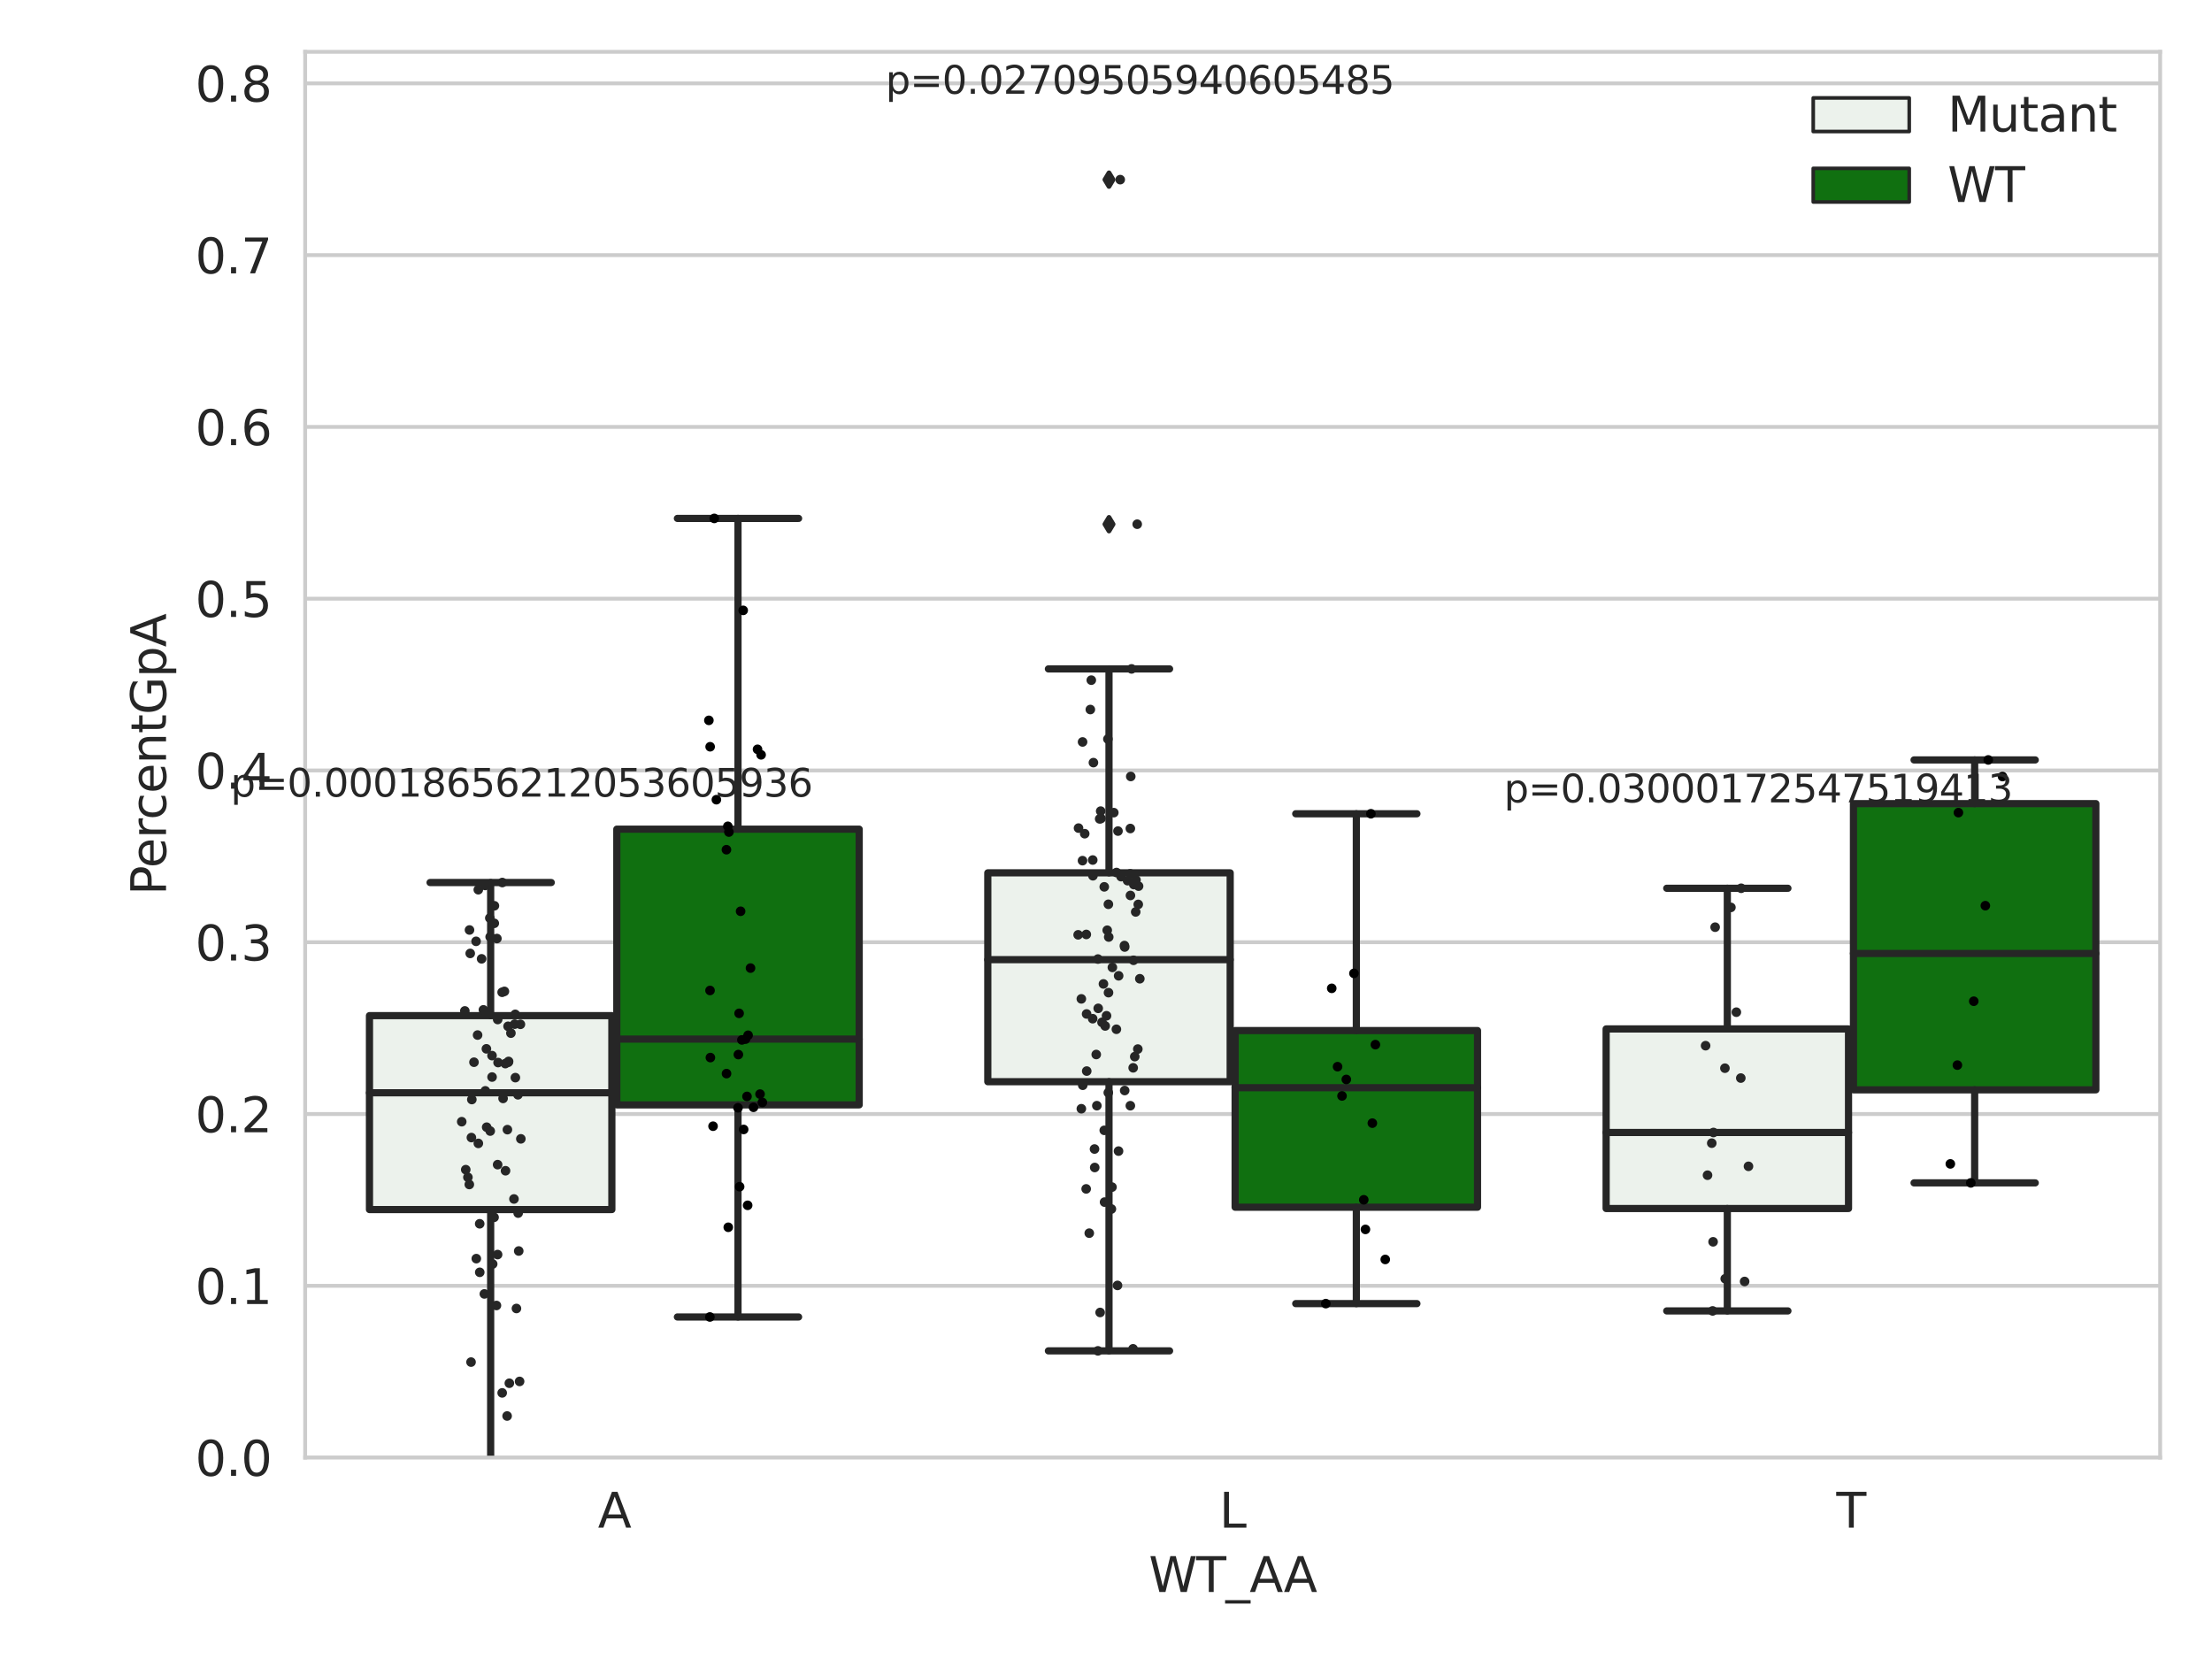 <?xml version="1.0" encoding="utf-8" standalone="no"?>
<!DOCTYPE svg PUBLIC "-//W3C//DTD SVG 1.1//EN"
  "http://www.w3.org/Graphics/SVG/1.1/DTD/svg11.dtd">
<svg xmlns:xlink="http://www.w3.org/1999/xlink" width="460.8pt" height="345.6pt" viewBox="0 0 460.8 345.6" xmlns="http://www.w3.org/2000/svg" version="1.1">
 <defs>
  <style type="text/css">*{stroke-linejoin: round; stroke-linecap: butt}</style>
 </defs>
 <g id="figure_1">
  <g id="patch_1">
   <path d="M 0 345.6 
L 460.8 345.6 
L 460.8 0 
L 0 0 
z
" style="fill: #ffffff"/>
  </g>
  <g id="axes_1">
   <g id="patch_2">
    <path d="M 63.571 303.64 
L 450 303.64 
L 450 10.8 
L 63.571 10.8 
z
" style="fill: #ffffff"/>
   </g>
   <g id="matplotlib.axis_1">
    <g id="xtick_1">
     <g id="text_1">
      <!-- A -->
      <g style="fill: #262626" transform="translate(124.556 318.238)scale(0.1 -0.1)">
       <defs>
        <path id="DejaVuSans-41" d="M 2188 4044 
L 1331 1722 
L 3047 1722 
L 2188 4044 
z
M 1831 4666 
L 2547 4666 
L 4325 0 
L 3669 0 
L 3244 1197 
L 1141 1197 
L 716 0 
L 50 0 
L 1831 4666 
z
" transform="scale(0.016)"/>
       </defs>
       <use xlink:href="#DejaVuSans-41"/>
      </g>
     </g>
    </g>
    <g id="xtick_2">
     <g id="text_2">
      <!-- L -->
      <g style="fill: #262626" transform="translate(254 318.238)scale(0.1 -0.1)">
       <defs>
        <path id="DejaVuSans-4c" d="M 628 4666 
L 1259 4666 
L 1259 531 
L 3531 531 
L 3531 0 
L 628 0 
L 628 4666 
z
" transform="scale(0.016)"/>
       </defs>
       <use xlink:href="#DejaVuSans-4c"/>
      </g>
     </g>
    </g>
    <g id="xtick_3">
     <g id="text_3">
      <!-- T -->
      <g style="fill: #262626" transform="translate(382.541 318.238)scale(0.1 -0.1)">
       <defs>
        <path id="DejaVuSans-54" d="M -19 4666 
L 3928 4666 
L 3928 4134 
L 2272 4134 
L 2272 0 
L 1638 0 
L 1638 4134 
L -19 4134 
L -19 4666 
z
" transform="scale(0.016)"/>
       </defs>
       <use xlink:href="#DejaVuSans-54"/>
      </g>
     </g>
    </g>
    <g id="text_4">
     <!-- WT_AA -->
     <g style="fill: #262626" transform="translate(239.31 331.638)scale(0.1 -0.1)">
      <defs>
       <path id="DejaVuSans-57" d="M 213 4666 
L 850 4666 
L 1831 722 
L 2809 4666 
L 3519 4666 
L 4500 722 
L 5478 4666 
L 6119 4666 
L 4947 0 
L 4153 0 
L 3169 4050 
L 2175 0 
L 1381 0 
L 213 4666 
z
" transform="scale(0.016)"/>
       <path id="DejaVuSans-5f" d="M 3263 -1063 
L 3263 -1509 
L -63 -1509 
L -63 -1063 
L 3263 -1063 
z
" transform="scale(0.016)"/>
      </defs>
      <use xlink:href="#DejaVuSans-57"/>
      <use xlink:href="#DejaVuSans-54" x="98.877"/>
      <use xlink:href="#DejaVuSans-5f" x="159.961"/>
      <use xlink:href="#DejaVuSans-41" x="209.961"/>
      <use xlink:href="#DejaVuSans-41" x="281.119"/>
     </g>
    </g>
   </g>
   <g id="matplotlib.axis_2">
    <g id="ytick_1">
     <g id="line2d_1">
      <path d="M 63.571 303.64 
L 450 303.64 
" clip-path="url(#pe1d0f0d345)" style="fill: none; stroke: #cccccc; stroke-width: 0.8; stroke-linecap: round"/>
     </g>
     <g id="text_5">
      <!-- 0.0 -->
      <g style="fill: #262626" transform="translate(40.668 307.439)scale(0.1 -0.1)">
       <defs>
        <path id="DejaVuSans-30" d="M 2034 4250 
Q 1547 4250 1301 3770 
Q 1056 3291 1056 2328 
Q 1056 1369 1301 889 
Q 1547 409 2034 409 
Q 2525 409 2770 889 
Q 3016 1369 3016 2328 
Q 3016 3291 2770 3770 
Q 2525 4250 2034 4250 
z
M 2034 4750 
Q 2819 4750 3233 4129 
Q 3647 3509 3647 2328 
Q 3647 1150 3233 529 
Q 2819 -91 2034 -91 
Q 1250 -91 836 529 
Q 422 1150 422 2328 
Q 422 3509 836 4129 
Q 1250 4750 2034 4750 
z
" transform="scale(0.016)"/>
        <path id="DejaVuSans-2e" d="M 684 794 
L 1344 794 
L 1344 0 
L 684 0 
L 684 794 
z
" transform="scale(0.016)"/>
       </defs>
       <use xlink:href="#DejaVuSans-30"/>
       <use xlink:href="#DejaVuSans-2e" x="63.623"/>
       <use xlink:href="#DejaVuSans-30" x="95.41"/>
      </g>
     </g>
    </g>
    <g id="ytick_2">
     <g id="line2d_2">
      <path d="M 63.571 267.856 
L 450 267.856 
" clip-path="url(#pe1d0f0d345)" style="fill: none; stroke: #cccccc; stroke-width: 0.8; stroke-linecap: round"/>
     </g>
     <g id="text_6">
      <!-- 0.1 -->
      <g style="fill: #262626" transform="translate(40.668 271.655)scale(0.1 -0.1)">
       <defs>
        <path id="DejaVuSans-31" d="M 794 531 
L 1825 531 
L 1825 4091 
L 703 3866 
L 703 4441 
L 1819 4666 
L 2450 4666 
L 2450 531 
L 3481 531 
L 3481 0 
L 794 0 
L 794 531 
z
" transform="scale(0.016)"/>
       </defs>
       <use xlink:href="#DejaVuSans-30"/>
       <use xlink:href="#DejaVuSans-2e" x="63.623"/>
       <use xlink:href="#DejaVuSans-31" x="95.41"/>
      </g>
     </g>
    </g>
    <g id="ytick_3">
     <g id="line2d_3">
      <path d="M 63.571 232.071 
L 450 232.071 
" clip-path="url(#pe1d0f0d345)" style="fill: none; stroke: #cccccc; stroke-width: 0.8; stroke-linecap: round"/>
     </g>
     <g id="text_7">
      <!-- 0.2 -->
      <g style="fill: #262626" transform="translate(40.668 235.87)scale(0.1 -0.1)">
       <defs>
        <path id="DejaVuSans-32" d="M 1228 531 
L 3431 531 
L 3431 0 
L 469 0 
L 469 531 
Q 828 903 1448 1529 
Q 2069 2156 2228 2338 
Q 2531 2678 2651 2914 
Q 2772 3150 2772 3378 
Q 2772 3750 2511 3984 
Q 2250 4219 1831 4219 
Q 1534 4219 1204 4116 
Q 875 4013 500 3803 
L 500 4441 
Q 881 4594 1212 4672 
Q 1544 4750 1819 4750 
Q 2544 4750 2975 4387 
Q 3406 4025 3406 3419 
Q 3406 3131 3298 2873 
Q 3191 2616 2906 2266 
Q 2828 2175 2409 1742 
Q 1991 1309 1228 531 
z
" transform="scale(0.016)"/>
       </defs>
       <use xlink:href="#DejaVuSans-30"/>
       <use xlink:href="#DejaVuSans-2e" x="63.623"/>
       <use xlink:href="#DejaVuSans-32" x="95.41"/>
      </g>
     </g>
    </g>
    <g id="ytick_4">
     <g id="line2d_4">
      <path d="M 63.571 196.287 
L 450 196.287 
" clip-path="url(#pe1d0f0d345)" style="fill: none; stroke: #cccccc; stroke-width: 0.8; stroke-linecap: round"/>
     </g>
     <g id="text_8">
      <!-- 0.3 -->
      <g style="fill: #262626" transform="translate(40.668 200.086)scale(0.1 -0.1)">
       <defs>
        <path id="DejaVuSans-33" d="M 2597 2516 
Q 3050 2419 3304 2112 
Q 3559 1806 3559 1356 
Q 3559 666 3084 287 
Q 2609 -91 1734 -91 
Q 1441 -91 1130 -33 
Q 819 25 488 141 
L 488 750 
Q 750 597 1062 519 
Q 1375 441 1716 441 
Q 2309 441 2620 675 
Q 2931 909 2931 1356 
Q 2931 1769 2642 2001 
Q 2353 2234 1838 2234 
L 1294 2234 
L 1294 2753 
L 1863 2753 
Q 2328 2753 2575 2939 
Q 2822 3125 2822 3475 
Q 2822 3834 2567 4026 
Q 2313 4219 1838 4219 
Q 1578 4219 1281 4162 
Q 984 4106 628 3988 
L 628 4550 
Q 988 4650 1302 4700 
Q 1616 4750 1894 4750 
Q 2613 4750 3031 4423 
Q 3450 4097 3450 3541 
Q 3450 3153 3228 2886 
Q 3006 2619 2597 2516 
z
" transform="scale(0.016)"/>
       </defs>
       <use xlink:href="#DejaVuSans-30"/>
       <use xlink:href="#DejaVuSans-2e" x="63.623"/>
       <use xlink:href="#DejaVuSans-33" x="95.41"/>
      </g>
     </g>
    </g>
    <g id="ytick_5">
     <g id="line2d_5">
      <path d="M 63.571 160.502 
L 450 160.502 
" clip-path="url(#pe1d0f0d345)" style="fill: none; stroke: #cccccc; stroke-width: 0.8; stroke-linecap: round"/>
     </g>
     <g id="text_9">
      <!-- 0.4 -->
      <g style="fill: #262626" transform="translate(40.668 164.302)scale(0.1 -0.1)">
       <defs>
        <path id="DejaVuSans-34" d="M 2419 4116 
L 825 1625 
L 2419 1625 
L 2419 4116 
z
M 2253 4666 
L 3047 4666 
L 3047 1625 
L 3713 1625 
L 3713 1100 
L 3047 1100 
L 3047 0 
L 2419 0 
L 2419 1100 
L 313 1100 
L 313 1709 
L 2253 4666 
z
" transform="scale(0.016)"/>
       </defs>
       <use xlink:href="#DejaVuSans-30"/>
       <use xlink:href="#DejaVuSans-2e" x="63.623"/>
       <use xlink:href="#DejaVuSans-34" x="95.41"/>
      </g>
     </g>
    </g>
    <g id="ytick_6">
     <g id="line2d_6">
      <path d="M 63.571 124.718 
L 450 124.718 
" clip-path="url(#pe1d0f0d345)" style="fill: none; stroke: #cccccc; stroke-width: 0.8; stroke-linecap: round"/>
     </g>
     <g id="text_10">
      <!-- 0.5 -->
      <g style="fill: #262626" transform="translate(40.668 128.517)scale(0.1 -0.1)">
       <defs>
        <path id="DejaVuSans-35" d="M 691 4666 
L 3169 4666 
L 3169 4134 
L 1269 4134 
L 1269 2991 
Q 1406 3038 1543 3061 
Q 1681 3084 1819 3084 
Q 2600 3084 3056 2656 
Q 3513 2228 3513 1497 
Q 3513 744 3044 326 
Q 2575 -91 1722 -91 
Q 1428 -91 1123 -41 
Q 819 9 494 109 
L 494 744 
Q 775 591 1075 516 
Q 1375 441 1709 441 
Q 2250 441 2565 725 
Q 2881 1009 2881 1497 
Q 2881 1984 2565 2268 
Q 2250 2553 1709 2553 
Q 1456 2553 1204 2497 
Q 953 2441 691 2322 
L 691 4666 
z
" transform="scale(0.016)"/>
       </defs>
       <use xlink:href="#DejaVuSans-30"/>
       <use xlink:href="#DejaVuSans-2e" x="63.623"/>
       <use xlink:href="#DejaVuSans-35" x="95.41"/>
      </g>
     </g>
    </g>
    <g id="ytick_7">
     <g id="line2d_7">
      <path d="M 63.571 88.934 
L 450 88.934 
" clip-path="url(#pe1d0f0d345)" style="fill: none; stroke: #cccccc; stroke-width: 0.8; stroke-linecap: round"/>
     </g>
     <g id="text_11">
      <!-- 0.6 -->
      <g style="fill: #262626" transform="translate(40.668 92.733)scale(0.1 -0.1)">
       <defs>
        <path id="DejaVuSans-36" d="M 2113 2584 
Q 1688 2584 1439 2293 
Q 1191 2003 1191 1497 
Q 1191 994 1439 701 
Q 1688 409 2113 409 
Q 2538 409 2786 701 
Q 3034 994 3034 1497 
Q 3034 2003 2786 2293 
Q 2538 2584 2113 2584 
z
M 3366 4563 
L 3366 3988 
Q 3128 4100 2886 4159 
Q 2644 4219 2406 4219 
Q 1781 4219 1451 3797 
Q 1122 3375 1075 2522 
Q 1259 2794 1537 2939 
Q 1816 3084 2150 3084 
Q 2853 3084 3261 2657 
Q 3669 2231 3669 1497 
Q 3669 778 3244 343 
Q 2819 -91 2113 -91 
Q 1303 -91 875 529 
Q 447 1150 447 2328 
Q 447 3434 972 4092 
Q 1497 4750 2381 4750 
Q 2619 4750 2861 4703 
Q 3103 4656 3366 4563 
z
" transform="scale(0.016)"/>
       </defs>
       <use xlink:href="#DejaVuSans-30"/>
       <use xlink:href="#DejaVuSans-2e" x="63.623"/>
       <use xlink:href="#DejaVuSans-36" x="95.41"/>
      </g>
     </g>
    </g>
    <g id="ytick_8">
     <g id="line2d_8">
      <path d="M 63.571 53.149 
L 450 53.149 
" clip-path="url(#pe1d0f0d345)" style="fill: none; stroke: #cccccc; stroke-width: 0.8; stroke-linecap: round"/>
     </g>
     <g id="text_12">
      <!-- 0.7 -->
      <g style="fill: #262626" transform="translate(40.668 56.948)scale(0.1 -0.1)">
       <defs>
        <path id="DejaVuSans-37" d="M 525 4666 
L 3525 4666 
L 3525 4397 
L 1831 0 
L 1172 0 
L 2766 4134 
L 525 4134 
L 525 4666 
z
" transform="scale(0.016)"/>
       </defs>
       <use xlink:href="#DejaVuSans-30"/>
       <use xlink:href="#DejaVuSans-2e" x="63.623"/>
       <use xlink:href="#DejaVuSans-37" x="95.41"/>
      </g>
     </g>
    </g>
    <g id="ytick_9">
     <g id="line2d_9">
      <path d="M 63.571 17.365 
L 450 17.365 
" clip-path="url(#pe1d0f0d345)" style="fill: none; stroke: #cccccc; stroke-width: 0.8; stroke-linecap: round"/>
     </g>
     <g id="text_13">
      <!-- 0.8 -->
      <g style="fill: #262626" transform="translate(40.668 21.164)scale(0.1 -0.1)">
       <defs>
        <path id="DejaVuSans-38" d="M 2034 2216 
Q 1584 2216 1326 1975 
Q 1069 1734 1069 1313 
Q 1069 891 1326 650 
Q 1584 409 2034 409 
Q 2484 409 2743 651 
Q 3003 894 3003 1313 
Q 3003 1734 2745 1975 
Q 2488 2216 2034 2216 
z
M 1403 2484 
Q 997 2584 770 2862 
Q 544 3141 544 3541 
Q 544 4100 942 4425 
Q 1341 4750 2034 4750 
Q 2731 4750 3128 4425 
Q 3525 4100 3525 3541 
Q 3525 3141 3298 2862 
Q 3072 2584 2669 2484 
Q 3125 2378 3379 2068 
Q 3634 1759 3634 1313 
Q 3634 634 3220 271 
Q 2806 -91 2034 -91 
Q 1263 -91 848 271 
Q 434 634 434 1313 
Q 434 1759 690 2068 
Q 947 2378 1403 2484 
z
M 1172 3481 
Q 1172 3119 1398 2916 
Q 1625 2713 2034 2713 
Q 2441 2713 2670 2916 
Q 2900 3119 2900 3481 
Q 2900 3844 2670 4047 
Q 2441 4250 2034 4250 
Q 1625 4250 1398 4047 
Q 1172 3844 1172 3481 
z
" transform="scale(0.016)"/>
       </defs>
       <use xlink:href="#DejaVuSans-30"/>
       <use xlink:href="#DejaVuSans-2e" x="63.623"/>
       <use xlink:href="#DejaVuSans-38" x="95.41"/>
      </g>
     </g>
    </g>
    <g id="text_14">
     <!-- PercentGpA -->
     <g style="fill: #262626" transform="translate(34.588 186.497)rotate(-90)scale(0.1 -0.1)">
      <defs>
       <path id="DejaVuSans-50" d="M 1259 4147 
L 1259 2394 
L 2053 2394 
Q 2494 2394 2734 2622 
Q 2975 2850 2975 3272 
Q 2975 3691 2734 3919 
Q 2494 4147 2053 4147 
L 1259 4147 
z
M 628 4666 
L 2053 4666 
Q 2838 4666 3239 4311 
Q 3641 3956 3641 3272 
Q 3641 2581 3239 2228 
Q 2838 1875 2053 1875 
L 1259 1875 
L 1259 0 
L 628 0 
L 628 4666 
z
" transform="scale(0.016)"/>
       <path id="DejaVuSans-65" d="M 3597 1894 
L 3597 1613 
L 953 1613 
Q 991 1019 1311 708 
Q 1631 397 2203 397 
Q 2534 397 2845 478 
Q 3156 559 3463 722 
L 3463 178 
Q 3153 47 2828 -22 
Q 2503 -91 2169 -91 
Q 1331 -91 842 396 
Q 353 884 353 1716 
Q 353 2575 817 3079 
Q 1281 3584 2069 3584 
Q 2775 3584 3186 3129 
Q 3597 2675 3597 1894 
z
M 3022 2063 
Q 3016 2534 2758 2815 
Q 2500 3097 2075 3097 
Q 1594 3097 1305 2825 
Q 1016 2553 972 2059 
L 3022 2063 
z
" transform="scale(0.016)"/>
       <path id="DejaVuSans-72" d="M 2631 2963 
Q 2534 3019 2420 3045 
Q 2306 3072 2169 3072 
Q 1681 3072 1420 2755 
Q 1159 2438 1159 1844 
L 1159 0 
L 581 0 
L 581 3500 
L 1159 3500 
L 1159 2956 
Q 1341 3275 1631 3429 
Q 1922 3584 2338 3584 
Q 2397 3584 2469 3576 
Q 2541 3569 2628 3553 
L 2631 2963 
z
" transform="scale(0.016)"/>
       <path id="DejaVuSans-63" d="M 3122 3366 
L 3122 2828 
Q 2878 2963 2633 3030 
Q 2388 3097 2138 3097 
Q 1578 3097 1268 2742 
Q 959 2388 959 1747 
Q 959 1106 1268 751 
Q 1578 397 2138 397 
Q 2388 397 2633 464 
Q 2878 531 3122 666 
L 3122 134 
Q 2881 22 2623 -34 
Q 2366 -91 2075 -91 
Q 1284 -91 818 406 
Q 353 903 353 1747 
Q 353 2603 823 3093 
Q 1294 3584 2113 3584 
Q 2378 3584 2631 3529 
Q 2884 3475 3122 3366 
z
" transform="scale(0.016)"/>
       <path id="DejaVuSans-6e" d="M 3513 2113 
L 3513 0 
L 2938 0 
L 2938 2094 
Q 2938 2591 2744 2837 
Q 2550 3084 2163 3084 
Q 1697 3084 1428 2787 
Q 1159 2491 1159 1978 
L 1159 0 
L 581 0 
L 581 3500 
L 1159 3500 
L 1159 2956 
Q 1366 3272 1645 3428 
Q 1925 3584 2291 3584 
Q 2894 3584 3203 3211 
Q 3513 2838 3513 2113 
z
" transform="scale(0.016)"/>
       <path id="DejaVuSans-74" d="M 1172 4494 
L 1172 3500 
L 2356 3500 
L 2356 3053 
L 1172 3053 
L 1172 1153 
Q 1172 725 1289 603 
Q 1406 481 1766 481 
L 2356 481 
L 2356 0 
L 1766 0 
Q 1100 0 847 248 
Q 594 497 594 1153 
L 594 3053 
L 172 3053 
L 172 3500 
L 594 3500 
L 594 4494 
L 1172 4494 
z
" transform="scale(0.016)"/>
       <path id="DejaVuSans-47" d="M 3809 666 
L 3809 1919 
L 2778 1919 
L 2778 2438 
L 4434 2438 
L 4434 434 
Q 4069 175 3628 42 
Q 3188 -91 2688 -91 
Q 1594 -91 976 548 
Q 359 1188 359 2328 
Q 359 3472 976 4111 
Q 1594 4750 2688 4750 
Q 3144 4750 3555 4637 
Q 3966 4525 4313 4306 
L 4313 3634 
Q 3963 3931 3569 4081 
Q 3175 4231 2741 4231 
Q 1884 4231 1454 3753 
Q 1025 3275 1025 2328 
Q 1025 1384 1454 906 
Q 1884 428 2741 428 
Q 3075 428 3337 486 
Q 3600 544 3809 666 
z
" transform="scale(0.016)"/>
       <path id="DejaVuSans-70" d="M 1159 525 
L 1159 -1331 
L 581 -1331 
L 581 3500 
L 1159 3500 
L 1159 2969 
Q 1341 3281 1617 3432 
Q 1894 3584 2278 3584 
Q 2916 3584 3314 3078 
Q 3713 2572 3713 1747 
Q 3713 922 3314 415 
Q 2916 -91 2278 -91 
Q 1894 -91 1617 61 
Q 1341 213 1159 525 
z
M 3116 1747 
Q 3116 2381 2855 2742 
Q 2594 3103 2138 3103 
Q 1681 3103 1420 2742 
Q 1159 2381 1159 1747 
Q 1159 1113 1420 752 
Q 1681 391 2138 391 
Q 2594 391 2855 752 
Q 3116 1113 3116 1747 
z
" transform="scale(0.016)"/>
      </defs>
      <use xlink:href="#DejaVuSans-50"/>
      <use xlink:href="#DejaVuSans-65" x="56.678"/>
      <use xlink:href="#DejaVuSans-72" x="118.201"/>
      <use xlink:href="#DejaVuSans-63" x="157.064"/>
      <use xlink:href="#DejaVuSans-65" x="212.045"/>
      <use xlink:href="#DejaVuSans-6e" x="273.568"/>
      <use xlink:href="#DejaVuSans-74" x="336.947"/>
      <use xlink:href="#DejaVuSans-47" x="376.156"/>
      <use xlink:href="#DejaVuSans-70" x="453.646"/>
      <use xlink:href="#DejaVuSans-41" x="517.123"/>
     </g>
    </g>
   </g>
   <g id="patch_3">
    <path d="M 76.967 251.975 
L 127.461 251.975 
L 127.461 211.577 
L 76.967 211.577 
L 76.967 251.975 
z
" clip-path="url(#pe1d0f0d345)" style="fill: #ecf2ec; stroke: #262626; stroke-width: 1.5; stroke-linejoin: miter"/>
   </g>
   <g id="patch_4">
    <path d="M 128.491 230.162 
L 178.985 230.162 
L 178.985 172.731 
L 128.491 172.731 
L 128.491 230.162 
z
" clip-path="url(#pe1d0f0d345)" style="fill: #107010; stroke: #262626; stroke-width: 1.5; stroke-linejoin: miter"/>
   </g>
   <g id="patch_5">
    <path d="M 205.777 225.339 
L 256.27 225.339 
L 256.27 181.83 
L 205.777 181.83 
L 205.777 225.339 
z
" clip-path="url(#pe1d0f0d345)" style="fill: #ecf2ec; stroke: #262626; stroke-width: 1.5; stroke-linejoin: miter"/>
   </g>
   <g id="patch_6">
    <path d="M 257.301 251.482 
L 307.794 251.482 
L 307.794 214.685 
L 257.301 214.685 
L 257.301 251.482 
z
" clip-path="url(#pe1d0f0d345)" style="fill: #107010; stroke: #262626; stroke-width: 1.5; stroke-linejoin: miter"/>
   </g>
   <g id="patch_7">
    <path d="M 334.587 251.754 
L 385.08 251.754 
L 385.08 214.346 
L 334.587 214.346 
L 334.587 251.754 
z
" clip-path="url(#pe1d0f0d345)" style="fill: #ecf2ec; stroke: #262626; stroke-width: 1.5; stroke-linejoin: miter"/>
   </g>
   <g id="patch_8">
    <path d="M 386.11 227.028 
L 436.604 227.028 
L 436.604 167.407 
L 386.11 167.407 
L 386.11 227.028 
z
" clip-path="url(#pe1d0f0d345)" style="fill: #107010; stroke: #262626; stroke-width: 1.5; stroke-linejoin: miter"/>
   </g>
   <g id="patch_9">
    <path d="M 127.976 303.64 
L 127.976 303.64 
L 127.976 303.64 
L 127.976 303.64 
z
" clip-path="url(#pe1d0f0d345)" style="fill: #ecf2ec; stroke: #262626; stroke-width: 0.75; stroke-linejoin: miter"/>
   </g>
   <g id="patch_10">
    <path d="M 127.976 303.64 
L 127.976 303.64 
L 127.976 303.64 
L 127.976 303.64 
z
" clip-path="url(#pe1d0f0d345)" style="fill: #107010; stroke: #262626; stroke-width: 0.75; stroke-linejoin: miter"/>
   </g>
   <g id="PathCollection_1"/>
   <g id="PathCollection_2"/>
   <g id="line2d_10">
    <path d="M 102.214 251.975 
L 102.214 304.878 
" clip-path="url(#pe1d0f0d345)" style="fill: none; stroke: #262626; stroke-width: 1.5; stroke-linecap: round"/>
   </g>
   <g id="line2d_11">
    <path d="M 102.214 211.577 
L 102.214 183.847 
" clip-path="url(#pe1d0f0d345)" style="fill: none; stroke: #262626; stroke-width: 1.5; stroke-linecap: round"/>
   </g>
   <g id="line2d_12">
    <path d="M 89.591 304.878 
L 114.837 304.878 
" clip-path="url(#pe1d0f0d345)" style="fill: none; stroke: #262626; stroke-width: 1.5; stroke-linecap: round"/>
   </g>
   <g id="line2d_13">
    <path d="M 89.591 183.847 
L 114.837 183.847 
" clip-path="url(#pe1d0f0d345)" style="fill: none; stroke: #262626; stroke-width: 1.5; stroke-linecap: round"/>
   </g>
   <g id="line2d_14"/>
   <g id="line2d_15">
    <path d="M 153.738 230.162 
L 153.738 274.349 
" clip-path="url(#pe1d0f0d345)" style="fill: none; stroke: #262626; stroke-width: 1.5; stroke-linecap: round"/>
   </g>
   <g id="line2d_16">
    <path d="M 153.738 172.731 
L 153.738 107.996 
" clip-path="url(#pe1d0f0d345)" style="fill: none; stroke: #262626; stroke-width: 1.5; stroke-linecap: round"/>
   </g>
   <g id="line2d_17">
    <path d="M 141.115 274.349 
L 166.361 274.349 
" clip-path="url(#pe1d0f0d345)" style="fill: none; stroke: #262626; stroke-width: 1.5; stroke-linecap: round"/>
   </g>
   <g id="line2d_18">
    <path d="M 141.115 107.996 
L 166.361 107.996 
" clip-path="url(#pe1d0f0d345)" style="fill: none; stroke: #262626; stroke-width: 1.5; stroke-linecap: round"/>
   </g>
   <g id="line2d_19"/>
   <g id="line2d_20">
    <path d="M 231.024 225.339 
L 231.024 281.409 
" clip-path="url(#pe1d0f0d345)" style="fill: none; stroke: #262626; stroke-width: 1.5; stroke-linecap: round"/>
   </g>
   <g id="line2d_21">
    <path d="M 231.024 181.83 
L 231.024 139.345 
" clip-path="url(#pe1d0f0d345)" style="fill: none; stroke: #262626; stroke-width: 1.5; stroke-linecap: round"/>
   </g>
   <g id="line2d_22">
    <path d="M 218.4 281.409 
L 243.647 281.409 
" clip-path="url(#pe1d0f0d345)" style="fill: none; stroke: #262626; stroke-width: 1.5; stroke-linecap: round"/>
   </g>
   <g id="line2d_23">
    <path d="M 218.4 139.345 
L 243.647 139.345 
" clip-path="url(#pe1d0f0d345)" style="fill: none; stroke: #262626; stroke-width: 1.5; stroke-linecap: round"/>
   </g>
   <g id="line2d_24">
    <defs>
     <path id="m022903a962" d="M -0 1.414 
L 0.849 0 
L 0 -1.414 
L -0.849 -0 
z
" style="stroke: #262626; stroke-linejoin: miter"/>
    </defs>
    <g clip-path="url(#pe1d0f0d345)">
     <use xlink:href="#m022903a962" x="231.024" y="307.791" style="fill: #262626; stroke: #262626; stroke-linejoin: miter"/>
     <use xlink:href="#m022903a962" x="231.024" y="37.422" style="fill: #262626; stroke: #262626; stroke-linejoin: miter"/>
     <use xlink:href="#m022903a962" x="231.024" y="109.2" style="fill: #262626; stroke: #262626; stroke-linejoin: miter"/>
    </g>
   </g>
   <g id="line2d_25">
    <path d="M 282.548 251.482 
L 282.548 271.566 
" clip-path="url(#pe1d0f0d345)" style="fill: none; stroke: #262626; stroke-width: 1.5; stroke-linecap: round"/>
   </g>
   <g id="line2d_26">
    <path d="M 282.548 214.685 
L 282.548 169.522 
" clip-path="url(#pe1d0f0d345)" style="fill: none; stroke: #262626; stroke-width: 1.5; stroke-linecap: round"/>
   </g>
   <g id="line2d_27">
    <path d="M 269.924 271.566 
L 295.171 271.566 
" clip-path="url(#pe1d0f0d345)" style="fill: none; stroke: #262626; stroke-width: 1.5; stroke-linecap: round"/>
   </g>
   <g id="line2d_28">
    <path d="M 269.924 169.522 
L 295.171 169.522 
" clip-path="url(#pe1d0f0d345)" style="fill: none; stroke: #262626; stroke-width: 1.5; stroke-linecap: round"/>
   </g>
   <g id="line2d_29"/>
   <g id="line2d_30">
    <path d="M 359.833 251.754 
L 359.833 273.087 
" clip-path="url(#pe1d0f0d345)" style="fill: none; stroke: #262626; stroke-width: 1.5; stroke-linecap: round"/>
   </g>
   <g id="line2d_31">
    <path d="M 359.833 214.346 
L 359.833 185.042 
" clip-path="url(#pe1d0f0d345)" style="fill: none; stroke: #262626; stroke-width: 1.5; stroke-linecap: round"/>
   </g>
   <g id="line2d_32">
    <path d="M 347.21 273.087 
L 372.457 273.087 
" clip-path="url(#pe1d0f0d345)" style="fill: none; stroke: #262626; stroke-width: 1.5; stroke-linecap: round"/>
   </g>
   <g id="line2d_33">
    <path d="M 347.21 185.042 
L 372.457 185.042 
" clip-path="url(#pe1d0f0d345)" style="fill: none; stroke: #262626; stroke-width: 1.5; stroke-linecap: round"/>
   </g>
   <g id="line2d_34"/>
   <g id="line2d_35">
    <path d="M 411.357 227.028 
L 411.357 246.415 
" clip-path="url(#pe1d0f0d345)" style="fill: none; stroke: #262626; stroke-width: 1.5; stroke-linecap: round"/>
   </g>
   <g id="line2d_36">
    <path d="M 411.357 167.407 
L 411.357 158.307 
" clip-path="url(#pe1d0f0d345)" style="fill: none; stroke: #262626; stroke-width: 1.5; stroke-linecap: round"/>
   </g>
   <g id="line2d_37">
    <path d="M 398.734 246.415 
L 423.98 246.415 
" clip-path="url(#pe1d0f0d345)" style="fill: none; stroke: #262626; stroke-width: 1.5; stroke-linecap: round"/>
   </g>
   <g id="line2d_38">
    <path d="M 398.734 158.307 
L 423.98 158.307 
" clip-path="url(#pe1d0f0d345)" style="fill: none; stroke: #262626; stroke-width: 1.5; stroke-linecap: round"/>
   </g>
   <g id="line2d_39"/>
   <g id="line2d_40">
    <path d="M 76.967 227.652 
L 127.461 227.652 
" clip-path="url(#pe1d0f0d345)" style="fill: none; stroke: #262626; stroke-width: 1.5; stroke-linecap: round"/>
   </g>
   <g id="line2d_41">
    <path d="M 128.491 216.467 
L 178.985 216.467 
" clip-path="url(#pe1d0f0d345)" style="fill: none; stroke: #262626; stroke-width: 1.5; stroke-linecap: round"/>
   </g>
   <g id="line2d_42">
    <path d="M 205.777 199.918 
L 256.27 199.918 
" clip-path="url(#pe1d0f0d345)" style="fill: none; stroke: #262626; stroke-width: 1.5; stroke-linecap: round"/>
   </g>
   <g id="line2d_43">
    <path d="M 257.301 226.586 
L 307.794 226.586 
" clip-path="url(#pe1d0f0d345)" style="fill: none; stroke: #262626; stroke-width: 1.5; stroke-linecap: round"/>
   </g>
   <g id="line2d_44">
    <path d="M 334.587 235.92 
L 385.08 235.92 
" clip-path="url(#pe1d0f0d345)" style="fill: none; stroke: #262626; stroke-width: 1.5; stroke-linecap: round"/>
   </g>
   <g id="line2d_45">
    <path d="M 386.11 198.621 
L 436.604 198.621 
" clip-path="url(#pe1d0f0d345)" style="fill: none; stroke: #262626; stroke-width: 1.5; stroke-linecap: round"/>
   </g>
   <g id="patch_11">
    <path d="M 63.571 303.64 
L 63.571 10.8 
" style="fill: none; stroke: #cccccc; stroke-width: 0.8; stroke-linejoin: miter; stroke-linecap: square"/>
   </g>
   <g id="patch_12">
    <path d="M 450 303.64 
L 450 10.8 
" style="fill: none; stroke: #cccccc; stroke-width: 0.8; stroke-linejoin: miter; stroke-linecap: square"/>
   </g>
   <g id="patch_13">
    <path d="M 63.571 303.64 
L 450 303.64 
" style="fill: none; stroke: #cccccc; stroke-width: 0.8; stroke-linejoin: miter; stroke-linecap: square"/>
   </g>
   <g id="patch_14">
    <path d="M 63.571 10.8 
L 450 10.8 
" style="fill: none; stroke: #cccccc; stroke-width: 0.8; stroke-linejoin: miter; stroke-linecap: square"/>
   </g>
   <g id="PathCollection_3">
    <defs>
     <path id="C0_0_8069a428db" d="M 0 1 
C 0.265 1 0.52 0.895 0.707 0.707 
C 0.895 0.52 1 0.265 1 -0 
C 1 -0.265 0.895 -0.52 0.707 -0.707 
C 0.52 -0.895 0.265 -1 0 -1 
C -0.265 -1 -0.52 -0.895 -0.707 -0.707 
C -0.895 -0.52 -1 -0.265 -1 0 
C -1 0.265 -0.895 0.52 -0.707 0.707 
C -0.52 0.895 -0.265 1 0 1 
z
"/>
    </defs>
    <g clip-path="url(#pe1d0f0d345)">
     <use xlink:href="#C0_0_8069a428db" x="101.328" y="218.49" style="fill: #262626"/>
    </g>
    <g clip-path="url(#pe1d0f0d345)">
     <use xlink:href="#C0_0_8069a428db" x="101.069" y="184.456" style="fill: #262626"/>
    </g>
    <g clip-path="url(#pe1d0f0d345)">
     <use xlink:href="#C0_0_8069a428db" x="103.664" y="242.615" style="fill: #262626"/>
    </g>
    <g clip-path="url(#pe1d0f0d345)">
     <use xlink:href="#C0_0_8069a428db" x="104.801" y="228.823" style="fill: #262626"/>
    </g>
    <g clip-path="url(#pe1d0f0d345)">
     <use xlink:href="#C0_0_8069a428db" x="99.177" y="196.095" style="fill: #262626"/>
    </g>
    <g clip-path="url(#pe1d0f0d345)">
     <use xlink:href="#C0_0_8069a428db" x="105.311" y="243.888" style="fill: #262626"/>
    </g>
    <g clip-path="url(#pe1d0f0d345)">
     <use xlink:href="#C0_0_8069a428db" x="105.841" y="213.795" style="fill: #262626"/>
    </g>
    <g clip-path="url(#pe1d0f0d345)">
     <use xlink:href="#C0_0_8069a428db" x="107.901" y="228.061" style="fill: #262626"/>
    </g>
    <g clip-path="url(#pe1d0f0d345)">
     <use xlink:href="#C0_0_8069a428db" x="104.604" y="206.708" style="fill: #262626"/>
    </g>
    <g clip-path="url(#pe1d0f0d345)">
     <use xlink:href="#C0_0_8069a428db" x="97.474" y="245.253" style="fill: #262626"/>
    </g>
    <g clip-path="url(#pe1d0f0d345)">
     <use xlink:href="#C0_0_8069a428db" x="103.677" y="212.383" style="fill: #262626"/>
    </g>
    <g clip-path="url(#pe1d0f0d345)">
     <use xlink:href="#C0_0_8069a428db" x="99.491" y="215.621" style="fill: #262626"/>
    </g>
    <g clip-path="url(#pe1d0f0d345)">
     <use xlink:href="#C0_0_8069a428db" x="99.639" y="185.345" style="fill: #262626"/>
    </g>
    <g clip-path="url(#pe1d0f0d345)">
     <use xlink:href="#C0_0_8069a428db" x="107.334" y="211.309" style="fill: #262626"/>
    </g>
    <g clip-path="url(#pe1d0f0d345)">
     <use xlink:href="#C0_0_8069a428db" x="105.078" y="206.522" style="fill: #262626"/>
    </g>
    <g clip-path="url(#pe1d0f0d345)">
     <use xlink:href="#C0_0_8069a428db" x="106.106" y="288.153" style="fill: #262626"/>
    </g>
    <g clip-path="url(#pe1d0f0d345)">
     <use xlink:href="#C0_0_8069a428db" x="101.102" y="227.244" style="fill: #262626"/>
    </g>
    <g clip-path="url(#pe1d0f0d345)">
     <use xlink:href="#C0_0_8069a428db" x="103.417" y="271.956" style="fill: #262626"/>
    </g>
    <g clip-path="url(#pe1d0f0d345)">
     <use xlink:href="#C0_0_8069a428db" x="105.703" y="235.326" style="fill: #262626"/>
    </g>
    <g clip-path="url(#pe1d0f0d345)">
     <use xlink:href="#C0_0_8069a428db" x="104.644" y="183.847" style="fill: #262626"/>
    </g>
    <g clip-path="url(#pe1d0f0d345)">
     <use xlink:href="#C0_0_8069a428db" x="102.635" y="263.313" style="fill: #262626"/>
    </g>
    <g clip-path="url(#pe1d0f0d345)">
     <use xlink:href="#C0_0_8069a428db" x="108.063" y="260.608" style="fill: #262626"/>
    </g>
    <g clip-path="url(#pe1d0f0d345)">
     <use xlink:href="#C0_0_8069a428db" x="101.384" y="234.815" style="fill: #262626"/>
    </g>
    <g clip-path="url(#pe1d0f0d345)">
     <use xlink:href="#C0_0_8069a428db" x="97.025" y="243.661" style="fill: #262626"/>
    </g>
    <g clip-path="url(#pe1d0f0d345)">
     <use xlink:href="#C0_0_8069a428db" x="106.43" y="215.223" style="fill: #262626"/>
    </g>
    <g clip-path="url(#pe1d0f0d345)">
     <use xlink:href="#C0_0_8069a428db" x="99.942" y="265.044" style="fill: #262626"/>
    </g>
    <g clip-path="url(#pe1d0f0d345)">
     <use xlink:href="#C0_0_8069a428db" x="99.93" y="254.936" style="fill: #262626"/>
    </g>
    <g clip-path="url(#pe1d0f0d345)">
     <use xlink:href="#C0_0_8069a428db" x="108.413" y="213.387" style="fill: #262626"/>
    </g>
    <g clip-path="url(#pe1d0f0d345)">
     <use xlink:href="#C0_0_8069a428db" x="105.64" y="294.98" style="fill: #262626"/>
    </g>
    <g clip-path="url(#pe1d0f0d345)">
     <use xlink:href="#C0_0_8069a428db" x="97.805" y="193.734" style="fill: #262626"/>
    </g>
    <g clip-path="url(#pe1d0f0d345)">
     <use xlink:href="#C0_0_8069a428db" x="100.326" y="199.742" style="fill: #262626"/>
    </g>
    <g clip-path="url(#pe1d0f0d345)">
     <use xlink:href="#C0_0_8069a428db" x="105.269" y="221.569" style="fill: #262626"/>
    </g>
    <g clip-path="url(#pe1d0f0d345)">
     <use xlink:href="#C0_0_8069a428db" x="98.29" y="229.052" style="fill: #262626"/>
    </g>
    <g clip-path="url(#pe1d0f0d345)">
     <use xlink:href="#C0_0_8069a428db" x="103.512" y="195.515" style="fill: #262626"/>
    </g>
    <g clip-path="url(#pe1d0f0d345)">
     <use xlink:href="#C0_0_8069a428db" x="108.241" y="287.776" style="fill: #262626"/>
    </g>
    <g clip-path="url(#pe1d0f0d345)">
     <use xlink:href="#C0_0_8069a428db" x="98.125" y="283.749" style="fill: #262626"/>
    </g>
    <g clip-path="url(#pe1d0f0d345)">
     <use xlink:href="#C0_0_8069a428db" x="99.648" y="238.189" style="fill: #262626"/>
    </g>
    <g clip-path="url(#pe1d0f0d345)">
     <use xlink:href="#C0_0_8069a428db" x="102.995" y="188.689" style="fill: #262626"/>
    </g>
    <g clip-path="url(#pe1d0f0d345)">
     <use xlink:href="#C0_0_8069a428db" x="103.758" y="221.35" style="fill: #262626"/>
    </g>
    <g clip-path="url(#pe1d0f0d345)">
     <use xlink:href="#C0_0_8069a428db" x="99.223" y="262.196" style="fill: #262626"/>
    </g>
    <g clip-path="url(#pe1d0f0d345)">
     <use xlink:href="#C0_0_8069a428db" x="100.703" y="210.371" style="fill: #262626"/>
    </g>
    <g clip-path="url(#pe1d0f0d345)">
     <use xlink:href="#C0_0_8069a428db" x="103.658" y="261.349" style="fill: #262626"/>
    </g>
    <g clip-path="url(#pe1d0f0d345)">
     <use xlink:href="#C0_0_8069a428db" x="97.768" y="246.753" style="fill: #262626"/>
    </g>
    <g clip-path="url(#pe1d0f0d345)">
     <use xlink:href="#C0_0_8069a428db" x="108.502" y="237.244" style="fill: #262626"/>
    </g>
    <g clip-path="url(#pe1d0f0d345)">
     <use xlink:href="#C0_0_8069a428db" x="96.186" y="233.668" style="fill: #262626"/>
    </g>
    <g clip-path="url(#pe1d0f0d345)">
     <use xlink:href="#C0_0_8069a428db" x="107.585" y="272.582" style="fill: #262626"/>
    </g>
    <g clip-path="url(#pe1d0f0d345)">
     <use xlink:href="#C0_0_8069a428db" x="102.109" y="195.17" style="fill: #262626"/>
    </g>
    <g clip-path="url(#pe1d0f0d345)">
     <use xlink:href="#C0_0_8069a428db" x="97.957" y="198.616" style="fill: #262626"/>
    </g>
    <g clip-path="url(#pe1d0f0d345)">
     <use xlink:href="#C0_0_8069a428db" x="105.878" y="221.29" style="fill: #262626"/>
    </g>
    <g clip-path="url(#pe1d0f0d345)">
     <use xlink:href="#C0_0_8069a428db" x="105.95" y="221.115" style="fill: #262626"/>
    </g>
    <g clip-path="url(#pe1d0f0d345)">
     <use xlink:href="#C0_0_8069a428db" x="102.037" y="191.246" style="fill: #262626"/>
    </g>
    <g clip-path="url(#pe1d0f0d345)">
     <use xlink:href="#C0_0_8069a428db" x="107.361" y="224.491" style="fill: #262626"/>
    </g>
    <g clip-path="url(#pe1d0f0d345)">
     <use xlink:href="#C0_0_8069a428db" x="100.903" y="269.544" style="fill: #262626"/>
    </g>
    <g clip-path="url(#pe1d0f0d345)">
     <use xlink:href="#C0_0_8069a428db" x="96.836" y="210.593" style="fill: #262626"/>
    </g>
    <g clip-path="url(#pe1d0f0d345)">
     <use xlink:href="#C0_0_8069a428db" x="102.498" y="219.904" style="fill: #262626"/>
    </g>
    <g clip-path="url(#pe1d0f0d345)">
     <use xlink:href="#C0_0_8069a428db" x="102.123" y="235.62" style="fill: #262626"/>
    </g>
    <g clip-path="url(#pe1d0f0d345)">
     <use xlink:href="#C0_0_8069a428db" x="102.506" y="224.368" style="fill: #262626"/>
    </g>
    <g clip-path="url(#pe1d0f0d345)">
     <use xlink:href="#C0_0_8069a428db" x="102.969" y="192.341" style="fill: #262626"/>
    </g>
    <g clip-path="url(#pe1d0f0d345)">
     <use xlink:href="#C0_0_8069a428db" x="98.741" y="221.279" style="fill: #262626"/>
    </g>
    <g clip-path="url(#pe1d0f0d345)">
     <use xlink:href="#C0_0_8069a428db" x="107.215" y="213.353" style="fill: #262626"/>
    </g>
    <g clip-path="url(#pe1d0f0d345)">
     <use xlink:href="#C0_0_8069a428db" x="106.858" y="304.878" style="fill: #262626"/>
    </g>
    <g clip-path="url(#pe1d0f0d345)">
     <use xlink:href="#C0_0_8069a428db" x="98.201" y="236.975" style="fill: #262626"/>
    </g>
    <g clip-path="url(#pe1d0f0d345)">
     <use xlink:href="#C0_0_8069a428db" x="102.924" y="253.59" style="fill: #262626"/>
    </g>
    <g clip-path="url(#pe1d0f0d345)">
     <use xlink:href="#C0_0_8069a428db" x="107.943" y="252.711" style="fill: #262626"/>
    </g>
    <g clip-path="url(#pe1d0f0d345)">
     <use xlink:href="#C0_0_8069a428db" x="107.069" y="249.767" style="fill: #262626"/>
    </g>
    <g clip-path="url(#pe1d0f0d345)">
     <use xlink:href="#C0_0_8069a428db" x="104.614" y="290.164" style="fill: #262626"/>
    </g>
   </g>
   <g id="PathCollection_4">
    <defs>
     <path id="C1_0_ed48576435" d="M 0 1 
C 0.265 1 0.52 0.895 0.707 0.707 
C 0.895 0.52 1 0.265 1 -0 
C 1 -0.265 0.895 -0.52 0.707 -0.707 
C 0.52 -0.895 0.265 -1 0 -1 
C -0.265 -1 -0.52 -0.895 -0.707 -0.707 
C -0.895 -0.52 -1 -0.265 -1 0 
C -1 0.265 -0.895 0.52 -0.707 0.707 
C -0.52 0.895 -0.265 1 0 1 
z
"/>
    </defs>
    <g clip-path="url(#pe1d0f0d345)">
     <use xlink:href="#C1_0_ed48576435" x="157.807" y="156.094"/>
    </g>
    <g clip-path="url(#pe1d0f0d345)">
     <use xlink:href="#C1_0_ed48576435" x="156.968" y="230.672"/>
    </g>
    <g clip-path="url(#pe1d0f0d345)">
     <use xlink:href="#C1_0_ed48576435" x="148.542" y="234.608"/>
    </g>
    <g clip-path="url(#pe1d0f0d345)">
     <use xlink:href="#C1_0_ed48576435" x="156.346" y="201.67"/>
    </g>
    <g clip-path="url(#pe1d0f0d345)">
     <use xlink:href="#C1_0_ed48576435" x="147.911" y="206.332"/>
    </g>
    <g clip-path="url(#pe1d0f0d345)">
     <use xlink:href="#C1_0_ed48576435" x="158.552" y="157.246"/>
    </g>
    <g clip-path="url(#pe1d0f0d345)">
     <use xlink:href="#C1_0_ed48576435" x="154.82" y="127.15"/>
    </g>
    <g clip-path="url(#pe1d0f0d345)">
     <use xlink:href="#C1_0_ed48576435" x="149.236" y="166.592"/>
    </g>
    <g clip-path="url(#pe1d0f0d345)">
     <use xlink:href="#C1_0_ed48576435" x="155.614" y="228.403"/>
    </g>
    <g clip-path="url(#pe1d0f0d345)">
     <use xlink:href="#C1_0_ed48576435" x="147.673" y="150.063"/>
    </g>
    <g clip-path="url(#pe1d0f0d345)">
     <use xlink:href="#C1_0_ed48576435" x="158.331" y="227.922"/>
    </g>
    <g clip-path="url(#pe1d0f0d345)">
     <use xlink:href="#C1_0_ed48576435" x="151.712" y="255.664"/>
    </g>
    <g clip-path="url(#pe1d0f0d345)">
     <use xlink:href="#C1_0_ed48576435" x="158.813" y="229.651"/>
    </g>
    <g clip-path="url(#pe1d0f0d345)">
     <use xlink:href="#C1_0_ed48576435" x="155.75" y="251.089"/>
    </g>
    <g clip-path="url(#pe1d0f0d345)">
     <use xlink:href="#C1_0_ed48576435" x="154.28" y="189.834"/>
    </g>
    <g clip-path="url(#pe1d0f0d345)">
     <use xlink:href="#C1_0_ed48576435" x="154.548" y="216.637"/>
    </g>
    <g clip-path="url(#pe1d0f0d345)">
     <use xlink:href="#C1_0_ed48576435" x="153.818" y="219.687"/>
    </g>
    <g clip-path="url(#pe1d0f0d345)">
     <use xlink:href="#C1_0_ed48576435" x="154.917" y="235.285"/>
    </g>
    <g clip-path="url(#pe1d0f0d345)">
     <use xlink:href="#C1_0_ed48576435" x="153.739" y="230.769"/>
    </g>
    <g clip-path="url(#pe1d0f0d345)">
     <use xlink:href="#C1_0_ed48576435" x="151.844" y="173.331"/>
    </g>
    <g clip-path="url(#pe1d0f0d345)">
     <use xlink:href="#C1_0_ed48576435" x="151.621" y="172.131"/>
    </g>
    <g clip-path="url(#pe1d0f0d345)">
     <use xlink:href="#C1_0_ed48576435" x="148.795" y="107.996"/>
    </g>
    <g clip-path="url(#pe1d0f0d345)">
     <use xlink:href="#C1_0_ed48576435" x="151.349" y="223.652"/>
    </g>
    <g clip-path="url(#pe1d0f0d345)">
     <use xlink:href="#C1_0_ed48576435" x="147.88" y="274.349"/>
    </g>
    <g clip-path="url(#pe1d0f0d345)">
     <use xlink:href="#C1_0_ed48576435" x="153.969" y="211.098"/>
    </g>
    <g clip-path="url(#pe1d0f0d345)">
     <use xlink:href="#C1_0_ed48576435" x="155.309" y="216.467"/>
    </g>
    <g clip-path="url(#pe1d0f0d345)">
     <use xlink:href="#C1_0_ed48576435" x="151.331" y="177.01"/>
    </g>
    <g clip-path="url(#pe1d0f0d345)">
     <use xlink:href="#C1_0_ed48576435" x="147.987" y="220.313"/>
    </g>
    <g clip-path="url(#pe1d0f0d345)">
     <use xlink:href="#C1_0_ed48576435" x="147.936" y="155.562"/>
    </g>
    <g clip-path="url(#pe1d0f0d345)">
     <use xlink:href="#C1_0_ed48576435" x="155.843" y="215.663"/>
    </g>
    <g clip-path="url(#pe1d0f0d345)">
     <use xlink:href="#C1_0_ed48576435" x="154.078" y="247.21"/>
    </g>
   </g>
   <g id="PathCollection_5">
    <defs>
     <path id="C2_0_dcad1c74c1" d="M 0 1 
C 0.265 1 0.52 0.895 0.707 0.707 
C 0.895 0.52 1 0.265 1 -0 
C 1 -0.265 0.895 -0.52 0.707 -0.707 
C 0.52 -0.895 0.265 -1 0 -1 
C -0.265 -1 -0.52 -0.895 -0.707 -0.707 
C -0.895 -0.52 -1 -0.265 -1 0 
C -1 0.265 -0.895 0.52 -0.707 0.707 
C -0.52 0.895 -0.265 1 0 1 
z
"/>
    </defs>
    <g clip-path="url(#pe1d0f0d345)">
     <use xlink:href="#C2_0_dcad1c74c1" x="225.266" y="230.971" style="fill: #262626"/>
    </g>
    <g clip-path="url(#pe1d0f0d345)">
     <use xlink:href="#C2_0_dcad1c74c1" x="235.557" y="161.753" style="fill: #262626"/>
    </g>
    <g clip-path="url(#pe1d0f0d345)">
     <use xlink:href="#C2_0_dcad1c74c1" x="233.545" y="182.619" style="fill: #262626"/>
    </g>
    <g clip-path="url(#pe1d0f0d345)">
     <use xlink:href="#C2_0_dcad1c74c1" x="233.362" y="37.422" style="fill: #262626"/>
    </g>
    <g clip-path="url(#pe1d0f0d345)">
     <use xlink:href="#C2_0_dcad1c74c1" x="235.473" y="230.34" style="fill: #262626"/>
    </g>
    <g clip-path="url(#pe1d0f0d345)">
     <use xlink:href="#C2_0_dcad1c74c1" x="230.898" y="188.379" style="fill: #262626"/>
    </g>
    <g clip-path="url(#pe1d0f0d345)">
     <use xlink:href="#C2_0_dcad1c74c1" x="225.559" y="226.077" style="fill: #262626"/>
    </g>
    <g clip-path="url(#pe1d0f0d345)">
     <use xlink:href="#C2_0_dcad1c74c1" x="236.037" y="280.982" style="fill: #262626"/>
    </g>
    <g clip-path="url(#pe1d0f0d345)">
     <use xlink:href="#C2_0_dcad1c74c1" x="237.119" y="188.405" style="fill: #262626"/>
    </g>
    <g clip-path="url(#pe1d0f0d345)">
     <use xlink:href="#C2_0_dcad1c74c1" x="232.026" y="169.288" style="fill: #262626"/>
    </g>
    <g clip-path="url(#pe1d0f0d345)">
     <use xlink:href="#C2_0_dcad1c74c1" x="236.134" y="200.048" style="fill: #262626"/>
    </g>
    <g clip-path="url(#pe1d0f0d345)">
     <use xlink:href="#C2_0_dcad1c74c1" x="229.366" y="170.505" style="fill: #262626"/>
    </g>
    <g clip-path="url(#pe1d0f0d345)">
     <use xlink:href="#C2_0_dcad1c74c1" x="224.678" y="172.508" style="fill: #262626"/>
    </g>
    <g clip-path="url(#pe1d0f0d345)">
     <use xlink:href="#C2_0_dcad1c74c1" x="237.187" y="184.601" style="fill: #262626"/>
    </g>
    <g clip-path="url(#pe1d0f0d345)">
     <use xlink:href="#C2_0_dcad1c74c1" x="229.179" y="273.41" style="fill: #262626"/>
    </g>
    <g clip-path="url(#pe1d0f0d345)">
     <use xlink:href="#C2_0_dcad1c74c1" x="228.717" y="281.409" style="fill: #262626"/>
    </g>
    <g clip-path="url(#pe1d0f0d345)">
     <use xlink:href="#C2_0_dcad1c74c1" x="232.566" y="214.414" style="fill: #262626"/>
    </g>
    <g clip-path="url(#pe1d0f0d345)">
     <use xlink:href="#C2_0_dcad1c74c1" x="236.391" y="220.114" style="fill: #262626"/>
    </g>
    <g clip-path="url(#pe1d0f0d345)">
     <use xlink:href="#C2_0_dcad1c74c1" x="235.472" y="172.593" style="fill: #262626"/>
    </g>
    <g clip-path="url(#pe1d0f0d345)">
     <use xlink:href="#C2_0_dcad1c74c1" x="234.293" y="227.176" style="fill: #262626"/>
    </g>
    <g clip-path="url(#pe1d0f0d345)">
     <use xlink:href="#C2_0_dcad1c74c1" x="234.896" y="183.458" style="fill: #262626"/>
    </g>
    <g clip-path="url(#pe1d0f0d345)">
     <use xlink:href="#C2_0_dcad1c74c1" x="232.589" y="181.761" style="fill: #262626"/>
    </g>
    <g clip-path="url(#pe1d0f0d345)">
     <use xlink:href="#C2_0_dcad1c74c1" x="235.45" y="182.036" style="fill: #262626"/>
    </g>
    <g clip-path="url(#pe1d0f0d345)">
     <use xlink:href="#C2_0_dcad1c74c1" x="230.878" y="227.623" style="fill: #262626"/>
    </g>
    <g clip-path="url(#pe1d0f0d345)">
     <use xlink:href="#C2_0_dcad1c74c1" x="230.658" y="193.784" style="fill: #262626"/>
    </g>
    <g clip-path="url(#pe1d0f0d345)">
     <use xlink:href="#C2_0_dcad1c74c1" x="230.04" y="235.47" style="fill: #262626"/>
    </g>
    <g clip-path="url(#pe1d0f0d345)">
     <use xlink:href="#C2_0_dcad1c74c1" x="231.648" y="247.296" style="fill: #262626"/>
    </g>
    <g clip-path="url(#pe1d0f0d345)">
     <use xlink:href="#C2_0_dcad1c74c1" x="225.122" y="307.791" style="fill: #262626"/>
    </g>
    <g clip-path="url(#pe1d0f0d345)">
     <use xlink:href="#C2_0_dcad1c74c1" x="230.923" y="206.79" style="fill: #262626"/>
    </g>
    <g clip-path="url(#pe1d0f0d345)">
     <use xlink:href="#C2_0_dcad1c74c1" x="225.519" y="154.562" style="fill: #262626"/>
    </g>
    <g clip-path="url(#pe1d0f0d345)">
     <use xlink:href="#C2_0_dcad1c74c1" x="227.624" y="212.213" style="fill: #262626"/>
    </g>
    <g clip-path="url(#pe1d0f0d345)">
     <use xlink:href="#C2_0_dcad1c74c1" x="226.295" y="194.661" style="fill: #262626"/>
    </g>
    <g clip-path="url(#pe1d0f0d345)">
     <use xlink:href="#C2_0_dcad1c74c1" x="225.507" y="179.29" style="fill: #262626"/>
    </g>
    <g clip-path="url(#pe1d0f0d345)">
     <use xlink:href="#C2_0_dcad1c74c1" x="228.052" y="243.211" style="fill: #262626"/>
    </g>
    <g clip-path="url(#pe1d0f0d345)">
     <use xlink:href="#C2_0_dcad1c74c1" x="227.638" y="179.159" style="fill: #262626"/>
    </g>
    <g clip-path="url(#pe1d0f0d345)">
     <use xlink:href="#C2_0_dcad1c74c1" x="232.8" y="267.775" style="fill: #262626"/>
    </g>
    <g clip-path="url(#pe1d0f0d345)">
     <use xlink:href="#C2_0_dcad1c74c1" x="230.511" y="211.603" style="fill: #262626"/>
    </g>
    <g clip-path="url(#pe1d0f0d345)">
     <use xlink:href="#C2_0_dcad1c74c1" x="230.97" y="195.203" style="fill: #262626"/>
    </g>
    <g clip-path="url(#pe1d0f0d345)">
     <use xlink:href="#C2_0_dcad1c74c1" x="236.062" y="222.443" style="fill: #262626"/>
    </g>
    <g clip-path="url(#pe1d0f0d345)">
     <use xlink:href="#C2_0_dcad1c74c1" x="236.192" y="184.27" style="fill: #262626"/>
    </g>
    <g clip-path="url(#pe1d0f0d345)">
     <use xlink:href="#C2_0_dcad1c74c1" x="227.138" y="147.808" style="fill: #262626"/>
    </g>
    <g clip-path="url(#pe1d0f0d345)">
     <use xlink:href="#C2_0_dcad1c74c1" x="226.268" y="247.668" style="fill: #262626"/>
    </g>
    <g clip-path="url(#pe1d0f0d345)">
     <use xlink:href="#C2_0_dcad1c74c1" x="236.646" y="183.311" style="fill: #262626"/>
    </g>
    <g clip-path="url(#pe1d0f0d345)">
     <use xlink:href="#C2_0_dcad1c74c1" x="230.101" y="250.419" style="fill: #262626"/>
    </g>
    <g clip-path="url(#pe1d0f0d345)">
     <use xlink:href="#C2_0_dcad1c74c1" x="233.032" y="203.276" style="fill: #262626"/>
    </g>
    <g clip-path="url(#pe1d0f0d345)">
     <use xlink:href="#C2_0_dcad1c74c1" x="224.598" y="194.739" style="fill: #262626"/>
    </g>
    <g clip-path="url(#pe1d0f0d345)">
     <use xlink:href="#C2_0_dcad1c74c1" x="235.73" y="139.345" style="fill: #262626"/>
    </g>
    <g clip-path="url(#pe1d0f0d345)">
     <use xlink:href="#C2_0_dcad1c74c1" x="228.367" y="219.672" style="fill: #262626"/>
    </g>
    <g clip-path="url(#pe1d0f0d345)">
     <use xlink:href="#C2_0_dcad1c74c1" x="235.491" y="186.538" style="fill: #262626"/>
    </g>
    <g clip-path="url(#pe1d0f0d345)">
     <use xlink:href="#C2_0_dcad1c74c1" x="228.009" y="239.362" style="fill: #262626"/>
    </g>
    <g clip-path="url(#pe1d0f0d345)">
     <use xlink:href="#C2_0_dcad1c74c1" x="226.359" y="211.226" style="fill: #262626"/>
    </g>
    <g clip-path="url(#pe1d0f0d345)">
     <use xlink:href="#C2_0_dcad1c74c1" x="225.265" y="208.084" style="fill: #262626"/>
    </g>
    <g clip-path="url(#pe1d0f0d345)">
     <use xlink:href="#C2_0_dcad1c74c1" x="227.338" y="141.69" style="fill: #262626"/>
    </g>
    <g clip-path="url(#pe1d0f0d345)">
     <use xlink:href="#C2_0_dcad1c74c1" x="232.896" y="173.128" style="fill: #262626"/>
    </g>
    <g clip-path="url(#pe1d0f0d345)">
     <use xlink:href="#C2_0_dcad1c74c1" x="237.447" y="203.891" style="fill: #262626"/>
    </g>
    <g clip-path="url(#pe1d0f0d345)">
     <use xlink:href="#C2_0_dcad1c74c1" x="226.385" y="223.126" style="fill: #262626"/>
    </g>
    <g clip-path="url(#pe1d0f0d345)">
     <use xlink:href="#C2_0_dcad1c74c1" x="227.78" y="158.87" style="fill: #262626"/>
    </g>
    <g clip-path="url(#pe1d0f0d345)">
     <use xlink:href="#C2_0_dcad1c74c1" x="226.913" y="256.89" style="fill: #262626"/>
    </g>
    <g clip-path="url(#pe1d0f0d345)">
     <use xlink:href="#C2_0_dcad1c74c1" x="231.524" y="251.861" style="fill: #262626"/>
    </g>
    <g clip-path="url(#pe1d0f0d345)">
     <use xlink:href="#C2_0_dcad1c74c1" x="229.57" y="212.969" style="fill: #262626"/>
    </g>
    <g clip-path="url(#pe1d0f0d345)">
     <use xlink:href="#C2_0_dcad1c74c1" x="231.729" y="201.529" style="fill: #262626"/>
    </g>
    <g clip-path="url(#pe1d0f0d345)">
     <use xlink:href="#C2_0_dcad1c74c1" x="225.964" y="173.675" style="fill: #262626"/>
    </g>
    <g clip-path="url(#pe1d0f0d345)">
     <use xlink:href="#C2_0_dcad1c74c1" x="234.295" y="197.282" style="fill: #262626"/>
    </g>
    <g clip-path="url(#pe1d0f0d345)">
     <use xlink:href="#C2_0_dcad1c74c1" x="228.72" y="199.787" style="fill: #262626"/>
    </g>
    <g clip-path="url(#pe1d0f0d345)">
     <use xlink:href="#C2_0_dcad1c74c1" x="236.902" y="109.2" style="fill: #262626"/>
    </g>
    <g clip-path="url(#pe1d0f0d345)">
     <use xlink:href="#C2_0_dcad1c74c1" x="228.778" y="210.056" style="fill: #262626"/>
    </g>
    <g clip-path="url(#pe1d0f0d345)">
     <use xlink:href="#C2_0_dcad1c74c1" x="227.68" y="182.436" style="fill: #262626"/>
    </g>
    <g clip-path="url(#pe1d0f0d345)">
     <use xlink:href="#C2_0_dcad1c74c1" x="229.293" y="168.973" style="fill: #262626"/>
    </g>
    <g clip-path="url(#pe1d0f0d345)">
     <use xlink:href="#C2_0_dcad1c74c1" x="228.495" y="230.333" style="fill: #262626"/>
    </g>
    <g clip-path="url(#pe1d0f0d345)">
     <use xlink:href="#C2_0_dcad1c74c1" x="237.03" y="218.538" style="fill: #262626"/>
    </g>
    <g clip-path="url(#pe1d0f0d345)">
     <use xlink:href="#C2_0_dcad1c74c1" x="230.038" y="184.747" style="fill: #262626"/>
    </g>
    <g clip-path="url(#pe1d0f0d345)">
     <use xlink:href="#C2_0_dcad1c74c1" x="230.797" y="153.96" style="fill: #262626"/>
    </g>
    <g clip-path="url(#pe1d0f0d345)">
     <use xlink:href="#C2_0_dcad1c74c1" x="236.587" y="189.97" style="fill: #262626"/>
    </g>
    <g clip-path="url(#pe1d0f0d345)">
     <use xlink:href="#C2_0_dcad1c74c1" x="229.868" y="204.969" style="fill: #262626"/>
    </g>
    <g clip-path="url(#pe1d0f0d345)">
     <use xlink:href="#C2_0_dcad1c74c1" x="234.242" y="196.974" style="fill: #262626"/>
    </g>
    <g clip-path="url(#pe1d0f0d345)">
     <use xlink:href="#C2_0_dcad1c74c1" x="233.011" y="239.796" style="fill: #262626"/>
    </g>
    <g clip-path="url(#pe1d0f0d345)">
     <use xlink:href="#C2_0_dcad1c74c1" x="230.23" y="213.725" style="fill: #262626"/>
    </g>
    <g clip-path="url(#pe1d0f0d345)">
     <use xlink:href="#C2_0_dcad1c74c1" x="229.082" y="170.588" style="fill: #262626"/>
    </g>
   </g>
   <g id="PathCollection_6">
    <defs>
     <path id="C3_0_70960fa9f2" d="M 0 1 
C 0.265 1 0.52 0.895 0.707 0.707 
C 0.895 0.52 1 0.265 1 -0 
C 1 -0.265 0.895 -0.52 0.707 -0.707 
C 0.52 -0.895 0.265 -1 0 -1 
C -0.265 -1 -0.52 -0.895 -0.707 -0.707 
C -0.895 -0.52 -1 -0.265 -1 0 
C -1 0.265 -0.895 0.52 -0.707 0.707 
C -0.52 0.895 -0.265 1 0 1 
z
"/>
    </defs>
    <g clip-path="url(#pe1d0f0d345)">
     <use xlink:href="#C3_0_70960fa9f2" x="276.188" y="271.566"/>
    </g>
    <g clip-path="url(#pe1d0f0d345)">
     <use xlink:href="#C3_0_70960fa9f2" x="286.519" y="217.618"/>
    </g>
    <g clip-path="url(#pe1d0f0d345)">
     <use xlink:href="#C3_0_70960fa9f2" x="284.1" y="249.94"/>
    </g>
    <g clip-path="url(#pe1d0f0d345)">
     <use xlink:href="#C3_0_70960fa9f2" x="279.569" y="228.305"/>
    </g>
    <g clip-path="url(#pe1d0f0d345)">
     <use xlink:href="#C3_0_70960fa9f2" x="284.445" y="256.108"/>
    </g>
    <g clip-path="url(#pe1d0f0d345)">
     <use xlink:href="#C3_0_70960fa9f2" x="278.639" y="222.209"/>
    </g>
    <g clip-path="url(#pe1d0f0d345)">
     <use xlink:href="#C3_0_70960fa9f2" x="280.463" y="224.868"/>
    </g>
    <g clip-path="url(#pe1d0f0d345)">
     <use xlink:href="#C3_0_70960fa9f2" x="277.424" y="205.888"/>
    </g>
    <g clip-path="url(#pe1d0f0d345)">
     <use xlink:href="#C3_0_70960fa9f2" x="285.886" y="233.971"/>
    </g>
    <g clip-path="url(#pe1d0f0d345)">
     <use xlink:href="#C3_0_70960fa9f2" x="285.586" y="169.522"/>
    </g>
    <g clip-path="url(#pe1d0f0d345)">
     <use xlink:href="#C3_0_70960fa9f2" x="288.575" y="262.366"/>
    </g>
    <g clip-path="url(#pe1d0f0d345)">
     <use xlink:href="#C3_0_70960fa9f2" x="282.053" y="202.771"/>
    </g>
   </g>
   <g id="PathCollection_7">
    <defs>
     <path id="C4_0_d02492ab36" d="M 0 1 
C 0.265 1 0.52 0.895 0.707 0.707 
C 0.895 0.52 1 0.265 1 -0 
C 1 -0.265 0.895 -0.52 0.707 -0.707 
C 0.52 -0.895 0.265 -1 0 -1 
C -0.265 -1 -0.52 -0.895 -0.707 -0.707 
C -0.895 -0.52 -1 -0.265 -1 0 
C -1 0.265 -0.895 0.52 -0.707 0.707 
C -0.52 0.895 -0.265 1 0 1 
z
"/>
    </defs>
    <g clip-path="url(#pe1d0f0d345)">
     <use xlink:href="#C4_0_d02492ab36" x="356.59" y="238.141" style="fill: #262626"/>
    </g>
    <g clip-path="url(#pe1d0f0d345)">
     <use xlink:href="#C4_0_d02492ab36" x="357.295" y="193.148" style="fill: #262626"/>
    </g>
    <g clip-path="url(#pe1d0f0d345)">
     <use xlink:href="#C4_0_d02492ab36" x="359.396" y="266.384" style="fill: #262626"/>
    </g>
    <g clip-path="url(#pe1d0f0d345)">
     <use xlink:href="#C4_0_d02492ab36" x="361.714" y="210.857" style="fill: #262626"/>
    </g>
    <g clip-path="url(#pe1d0f0d345)">
     <use xlink:href="#C4_0_d02492ab36" x="359.332" y="222.523" style="fill: #262626"/>
    </g>
    <g clip-path="url(#pe1d0f0d345)">
     <use xlink:href="#C4_0_d02492ab36" x="356.869" y="258.692" style="fill: #262626"/>
    </g>
    <g clip-path="url(#pe1d0f0d345)">
     <use xlink:href="#C4_0_d02492ab36" x="360.58" y="189.027" style="fill: #262626"/>
    </g>
    <g clip-path="url(#pe1d0f0d345)">
     <use xlink:href="#C4_0_d02492ab36" x="356.948" y="235.92" style="fill: #262626"/>
    </g>
    <g clip-path="url(#pe1d0f0d345)">
     <use xlink:href="#C4_0_d02492ab36" x="364.24" y="242.967" style="fill: #262626"/>
    </g>
    <g clip-path="url(#pe1d0f0d345)">
     <use xlink:href="#C4_0_d02492ab36" x="363.435" y="266.954" style="fill: #262626"/>
    </g>
    <g clip-path="url(#pe1d0f0d345)">
     <use xlink:href="#C4_0_d02492ab36" x="362.714" y="185.042" style="fill: #262626"/>
    </g>
    <g clip-path="url(#pe1d0f0d345)">
     <use xlink:href="#C4_0_d02492ab36" x="362.64" y="224.582" style="fill: #262626"/>
    </g>
    <g clip-path="url(#pe1d0f0d345)">
     <use xlink:href="#C4_0_d02492ab36" x="356.773" y="273.087" style="fill: #262626"/>
    </g>
    <g clip-path="url(#pe1d0f0d345)">
     <use xlink:href="#C4_0_d02492ab36" x="355.709" y="244.816" style="fill: #262626"/>
    </g>
    <g clip-path="url(#pe1d0f0d345)">
     <use xlink:href="#C4_0_d02492ab36" x="355.308" y="217.835" style="fill: #262626"/>
    </g>
   </g>
   <g id="PathCollection_8">
    <defs>
     <path id="C5_0_8becc7bb12" d="M 0 1 
C 0.265 1 0.52 0.895 0.707 0.707 
C 0.895 0.52 1 0.265 1 -0 
C 1 -0.265 0.895 -0.52 0.707 -0.707 
C 0.52 -0.895 0.265 -1 0 -1 
C -0.265 -1 -0.52 -0.895 -0.707 -0.707 
C -0.895 -0.52 -1 -0.265 -1 0 
C -1 0.265 -0.895 0.52 -0.707 0.707 
C -0.52 0.895 -0.265 1 0 1 
z
"/>
    </defs>
    <g clip-path="url(#pe1d0f0d345)">
     <use xlink:href="#C5_0_8becc7bb12" x="413.583" y="188.669"/>
    </g>
    <g clip-path="url(#pe1d0f0d345)">
     <use xlink:href="#C5_0_8becc7bb12" x="407.974" y="169.286"/>
    </g>
    <g clip-path="url(#pe1d0f0d345)">
     <use xlink:href="#C5_0_8becc7bb12" x="417.157" y="161.77"/>
    </g>
    <g clip-path="url(#pe1d0f0d345)">
     <use xlink:href="#C5_0_8becc7bb12" x="410.557" y="246.415"/>
    </g>
    <g clip-path="url(#pe1d0f0d345)">
     <use xlink:href="#C5_0_8becc7bb12" x="411.17" y="208.573"/>
    </g>
    <g clip-path="url(#pe1d0f0d345)">
     <use xlink:href="#C5_0_8becc7bb12" x="414.19" y="158.307"/>
    </g>
    <g clip-path="url(#pe1d0f0d345)">
     <use xlink:href="#C5_0_8becc7bb12" x="406.291" y="242.46"/>
    </g>
    <g clip-path="url(#pe1d0f0d345)">
     <use xlink:href="#C5_0_8becc7bb12" x="407.759" y="221.884"/>
    </g>
   </g>
   <g id="text_15">
    <!-- 66 -->
    <g style="fill: #262626" transform="translate(108.655 -286.803)scale(0.1 -0.1)">
     <use xlink:href="#DejaVuSans-36"/>
     <use xlink:href="#DejaVuSans-36" x="63.623"/>
    </g>
   </g>
   <g id="text_16">
    <!-- p=0.00018656212053605936 -->
    <g style="fill: #262626" transform="translate(48.047 165.955)scale(0.08 -0.08)">
     <defs>
      <path id="DejaVuSans-3d" d="M 678 2906 
L 4684 2906 
L 4684 2381 
L 678 2381 
L 678 2906 
z
M 678 1631 
L 4684 1631 
L 4684 1100 
L 678 1100 
L 678 1631 
z
" transform="scale(0.016)"/>
      <path id="DejaVuSans-39" d="M 703 97 
L 703 672 
Q 941 559 1184 500 
Q 1428 441 1663 441 
Q 2288 441 2617 861 
Q 2947 1281 2994 2138 
Q 2813 1869 2534 1725 
Q 2256 1581 1919 1581 
Q 1219 1581 811 2004 
Q 403 2428 403 3163 
Q 403 3881 828 4315 
Q 1253 4750 1959 4750 
Q 2769 4750 3195 4129 
Q 3622 3509 3622 2328 
Q 3622 1225 3098 567 
Q 2575 -91 1691 -91 
Q 1453 -91 1209 -44 
Q 966 3 703 97 
z
M 1959 2075 
Q 2384 2075 2632 2365 
Q 2881 2656 2881 3163 
Q 2881 3666 2632 3958 
Q 2384 4250 1959 4250 
Q 1534 4250 1286 3958 
Q 1038 3666 1038 3163 
Q 1038 2656 1286 2365 
Q 1534 2075 1959 2075 
z
" transform="scale(0.016)"/>
     </defs>
     <use xlink:href="#DejaVuSans-70"/>
     <use xlink:href="#DejaVuSans-3d" x="63.477"/>
     <use xlink:href="#DejaVuSans-30" x="147.266"/>
     <use xlink:href="#DejaVuSans-2e" x="210.889"/>
     <use xlink:href="#DejaVuSans-30" x="242.676"/>
     <use xlink:href="#DejaVuSans-30" x="306.299"/>
     <use xlink:href="#DejaVuSans-30" x="369.922"/>
     <use xlink:href="#DejaVuSans-31" x="433.545"/>
     <use xlink:href="#DejaVuSans-38" x="497.168"/>
     <use xlink:href="#DejaVuSans-36" x="560.791"/>
     <use xlink:href="#DejaVuSans-35" x="624.414"/>
     <use xlink:href="#DejaVuSans-36" x="688.037"/>
     <use xlink:href="#DejaVuSans-32" x="751.66"/>
     <use xlink:href="#DejaVuSans-31" x="815.283"/>
     <use xlink:href="#DejaVuSans-32" x="878.906"/>
     <use xlink:href="#DejaVuSans-30" x="942.529"/>
     <use xlink:href="#DejaVuSans-35" x="1006.152"/>
     <use xlink:href="#DejaVuSans-33" x="1069.775"/>
     <use xlink:href="#DejaVuSans-36" x="1133.398"/>
     <use xlink:href="#DejaVuSans-30" x="1197.021"/>
     <use xlink:href="#DejaVuSans-35" x="1260.645"/>
     <use xlink:href="#DejaVuSans-39" x="1324.268"/>
     <use xlink:href="#DejaVuSans-33" x="1387.891"/>
     <use xlink:href="#DejaVuSans-36" x="1451.514"/>
    </g>
   </g>
   <g id="text_17">
    <!-- 31 -->
    <g style="fill: #262626" transform="translate(147.297 -286.803)scale(0.1 -0.1)">
     <use xlink:href="#DejaVuSans-33"/>
     <use xlink:href="#DejaVuSans-31" x="63.623"/>
    </g>
   </g>
   <g id="text_18">
    <!-- 78 -->
    <g style="fill: #262626" transform="translate(237.464 -286.803)scale(0.1 -0.1)">
     <use xlink:href="#DejaVuSans-37"/>
     <use xlink:href="#DejaVuSans-38" x="63.623"/>
    </g>
   </g>
   <g id="text_19">
    <!-- p=0.02709505940605485 -->
    <g style="fill: #262626" transform="translate(184.492 19.53)scale(0.08 -0.08)">
     <use xlink:href="#DejaVuSans-70"/>
     <use xlink:href="#DejaVuSans-3d" x="63.477"/>
     <use xlink:href="#DejaVuSans-30" x="147.266"/>
     <use xlink:href="#DejaVuSans-2e" x="210.889"/>
     <use xlink:href="#DejaVuSans-30" x="242.676"/>
     <use xlink:href="#DejaVuSans-32" x="306.299"/>
     <use xlink:href="#DejaVuSans-37" x="369.922"/>
     <use xlink:href="#DejaVuSans-30" x="433.545"/>
     <use xlink:href="#DejaVuSans-39" x="497.168"/>
     <use xlink:href="#DejaVuSans-35" x="560.791"/>
     <use xlink:href="#DejaVuSans-30" x="624.414"/>
     <use xlink:href="#DejaVuSans-35" x="688.037"/>
     <use xlink:href="#DejaVuSans-39" x="751.66"/>
     <use xlink:href="#DejaVuSans-34" x="815.283"/>
     <use xlink:href="#DejaVuSans-30" x="878.906"/>
     <use xlink:href="#DejaVuSans-36" x="942.529"/>
     <use xlink:href="#DejaVuSans-30" x="1006.152"/>
     <use xlink:href="#DejaVuSans-35" x="1069.775"/>
     <use xlink:href="#DejaVuSans-34" x="1133.398"/>
     <use xlink:href="#DejaVuSans-38" x="1197.021"/>
     <use xlink:href="#DejaVuSans-35" x="1260.645"/>
    </g>
   </g>
   <g id="text_20">
    <!-- 12 -->
    <g style="fill: #262626" transform="translate(276.107 -286.803)scale(0.1 -0.1)">
     <use xlink:href="#DejaVuSans-31"/>
     <use xlink:href="#DejaVuSans-32" x="63.623"/>
    </g>
   </g>
   <g id="text_21">
    <!-- 15 -->
    <g style="fill: #262626" transform="translate(366.274 -286.803)scale(0.1 -0.1)">
     <use xlink:href="#DejaVuSans-31"/>
     <use xlink:href="#DejaVuSans-35" x="63.623"/>
    </g>
   </g>
   <g id="text_22">
    <!-- p=0.03000172547519413 -->
    <g style="fill: #262626" transform="translate(313.301 167.15)scale(0.08 -0.08)">
     <use xlink:href="#DejaVuSans-70"/>
     <use xlink:href="#DejaVuSans-3d" x="63.477"/>
     <use xlink:href="#DejaVuSans-30" x="147.266"/>
     <use xlink:href="#DejaVuSans-2e" x="210.889"/>
     <use xlink:href="#DejaVuSans-30" x="242.676"/>
     <use xlink:href="#DejaVuSans-33" x="306.299"/>
     <use xlink:href="#DejaVuSans-30" x="369.922"/>
     <use xlink:href="#DejaVuSans-30" x="433.545"/>
     <use xlink:href="#DejaVuSans-30" x="497.168"/>
     <use xlink:href="#DejaVuSans-31" x="560.791"/>
     <use xlink:href="#DejaVuSans-37" x="624.414"/>
     <use xlink:href="#DejaVuSans-32" x="688.037"/>
     <use xlink:href="#DejaVuSans-35" x="751.66"/>
     <use xlink:href="#DejaVuSans-34" x="815.283"/>
     <use xlink:href="#DejaVuSans-37" x="878.906"/>
     <use xlink:href="#DejaVuSans-35" x="942.529"/>
     <use xlink:href="#DejaVuSans-31" x="1006.152"/>
     <use xlink:href="#DejaVuSans-39" x="1069.775"/>
     <use xlink:href="#DejaVuSans-34" x="1133.398"/>
     <use xlink:href="#DejaVuSans-31" x="1197.021"/>
     <use xlink:href="#DejaVuSans-33" x="1260.645"/>
    </g>
   </g>
   <g id="text_23">
    <!-- 8 -->
    <g style="fill: #262626" transform="translate(404.917 -286.803)scale(0.1 -0.1)">
     <use xlink:href="#DejaVuSans-38"/>
    </g>
   </g>
   <g id="legend_1">
    <g id="patch_15">
     <path d="M 377.728 27.398 
L 397.728 27.398 
L 397.728 20.398 
L 377.728 20.398 
z
" style="fill: #ecf2ec; stroke: #262626; stroke-width: 0.75; stroke-linejoin: miter"/>
    </g>
    <g id="text_24">
     <!-- Mutant -->
     <g style="fill: #262626" transform="translate(405.728 27.398)scale(0.1 -0.1)">
      <defs>
       <path id="DejaVuSans-4d" d="M 628 4666 
L 1569 4666 
L 2759 1491 
L 3956 4666 
L 4897 4666 
L 4897 0 
L 4281 0 
L 4281 4097 
L 3078 897 
L 2444 897 
L 1241 4097 
L 1241 0 
L 628 0 
L 628 4666 
z
" transform="scale(0.016)"/>
       <path id="DejaVuSans-75" d="M 544 1381 
L 544 3500 
L 1119 3500 
L 1119 1403 
Q 1119 906 1312 657 
Q 1506 409 1894 409 
Q 2359 409 2629 706 
Q 2900 1003 2900 1516 
L 2900 3500 
L 3475 3500 
L 3475 0 
L 2900 0 
L 2900 538 
Q 2691 219 2414 64 
Q 2138 -91 1772 -91 
Q 1169 -91 856 284 
Q 544 659 544 1381 
z
M 1991 3584 
L 1991 3584 
z
" transform="scale(0.016)"/>
       <path id="DejaVuSans-61" d="M 2194 1759 
Q 1497 1759 1228 1600 
Q 959 1441 959 1056 
Q 959 750 1161 570 
Q 1363 391 1709 391 
Q 2188 391 2477 730 
Q 2766 1069 2766 1631 
L 2766 1759 
L 2194 1759 
z
M 3341 1997 
L 3341 0 
L 2766 0 
L 2766 531 
Q 2569 213 2275 61 
Q 1981 -91 1556 -91 
Q 1019 -91 701 211 
Q 384 513 384 1019 
Q 384 1609 779 1909 
Q 1175 2209 1959 2209 
L 2766 2209 
L 2766 2266 
Q 2766 2663 2505 2880 
Q 2244 3097 1772 3097 
Q 1472 3097 1187 3025 
Q 903 2953 641 2809 
L 641 3341 
Q 956 3463 1253 3523 
Q 1550 3584 1831 3584 
Q 2591 3584 2966 3190 
Q 3341 2797 3341 1997 
z
" transform="scale(0.016)"/>
      </defs>
      <use xlink:href="#DejaVuSans-4d"/>
      <use xlink:href="#DejaVuSans-75" x="86.279"/>
      <use xlink:href="#DejaVuSans-74" x="149.658"/>
      <use xlink:href="#DejaVuSans-61" x="188.867"/>
      <use xlink:href="#DejaVuSans-6e" x="250.146"/>
      <use xlink:href="#DejaVuSans-74" x="313.525"/>
     </g>
    </g>
    <g id="patch_16">
     <path d="M 377.728 42.077 
L 397.728 42.077 
L 397.728 35.077 
L 377.728 35.077 
z
" style="fill: #107010; stroke: #262626; stroke-width: 0.75; stroke-linejoin: miter"/>
    </g>
    <g id="text_25">
     <!-- WT -->
     <g style="fill: #262626" transform="translate(405.728 42.077)scale(0.1 -0.1)">
      <use xlink:href="#DejaVuSans-57"/>
      <use xlink:href="#DejaVuSans-54" x="98.877"/>
     </g>
    </g>
   </g>
  </g>
 </g>
 <defs>
  <clipPath id="pe1d0f0d345">
   <rect x="63.571" y="10.8" width="386.429" height="292.84"/>
  </clipPath>
 </defs>
</svg>
